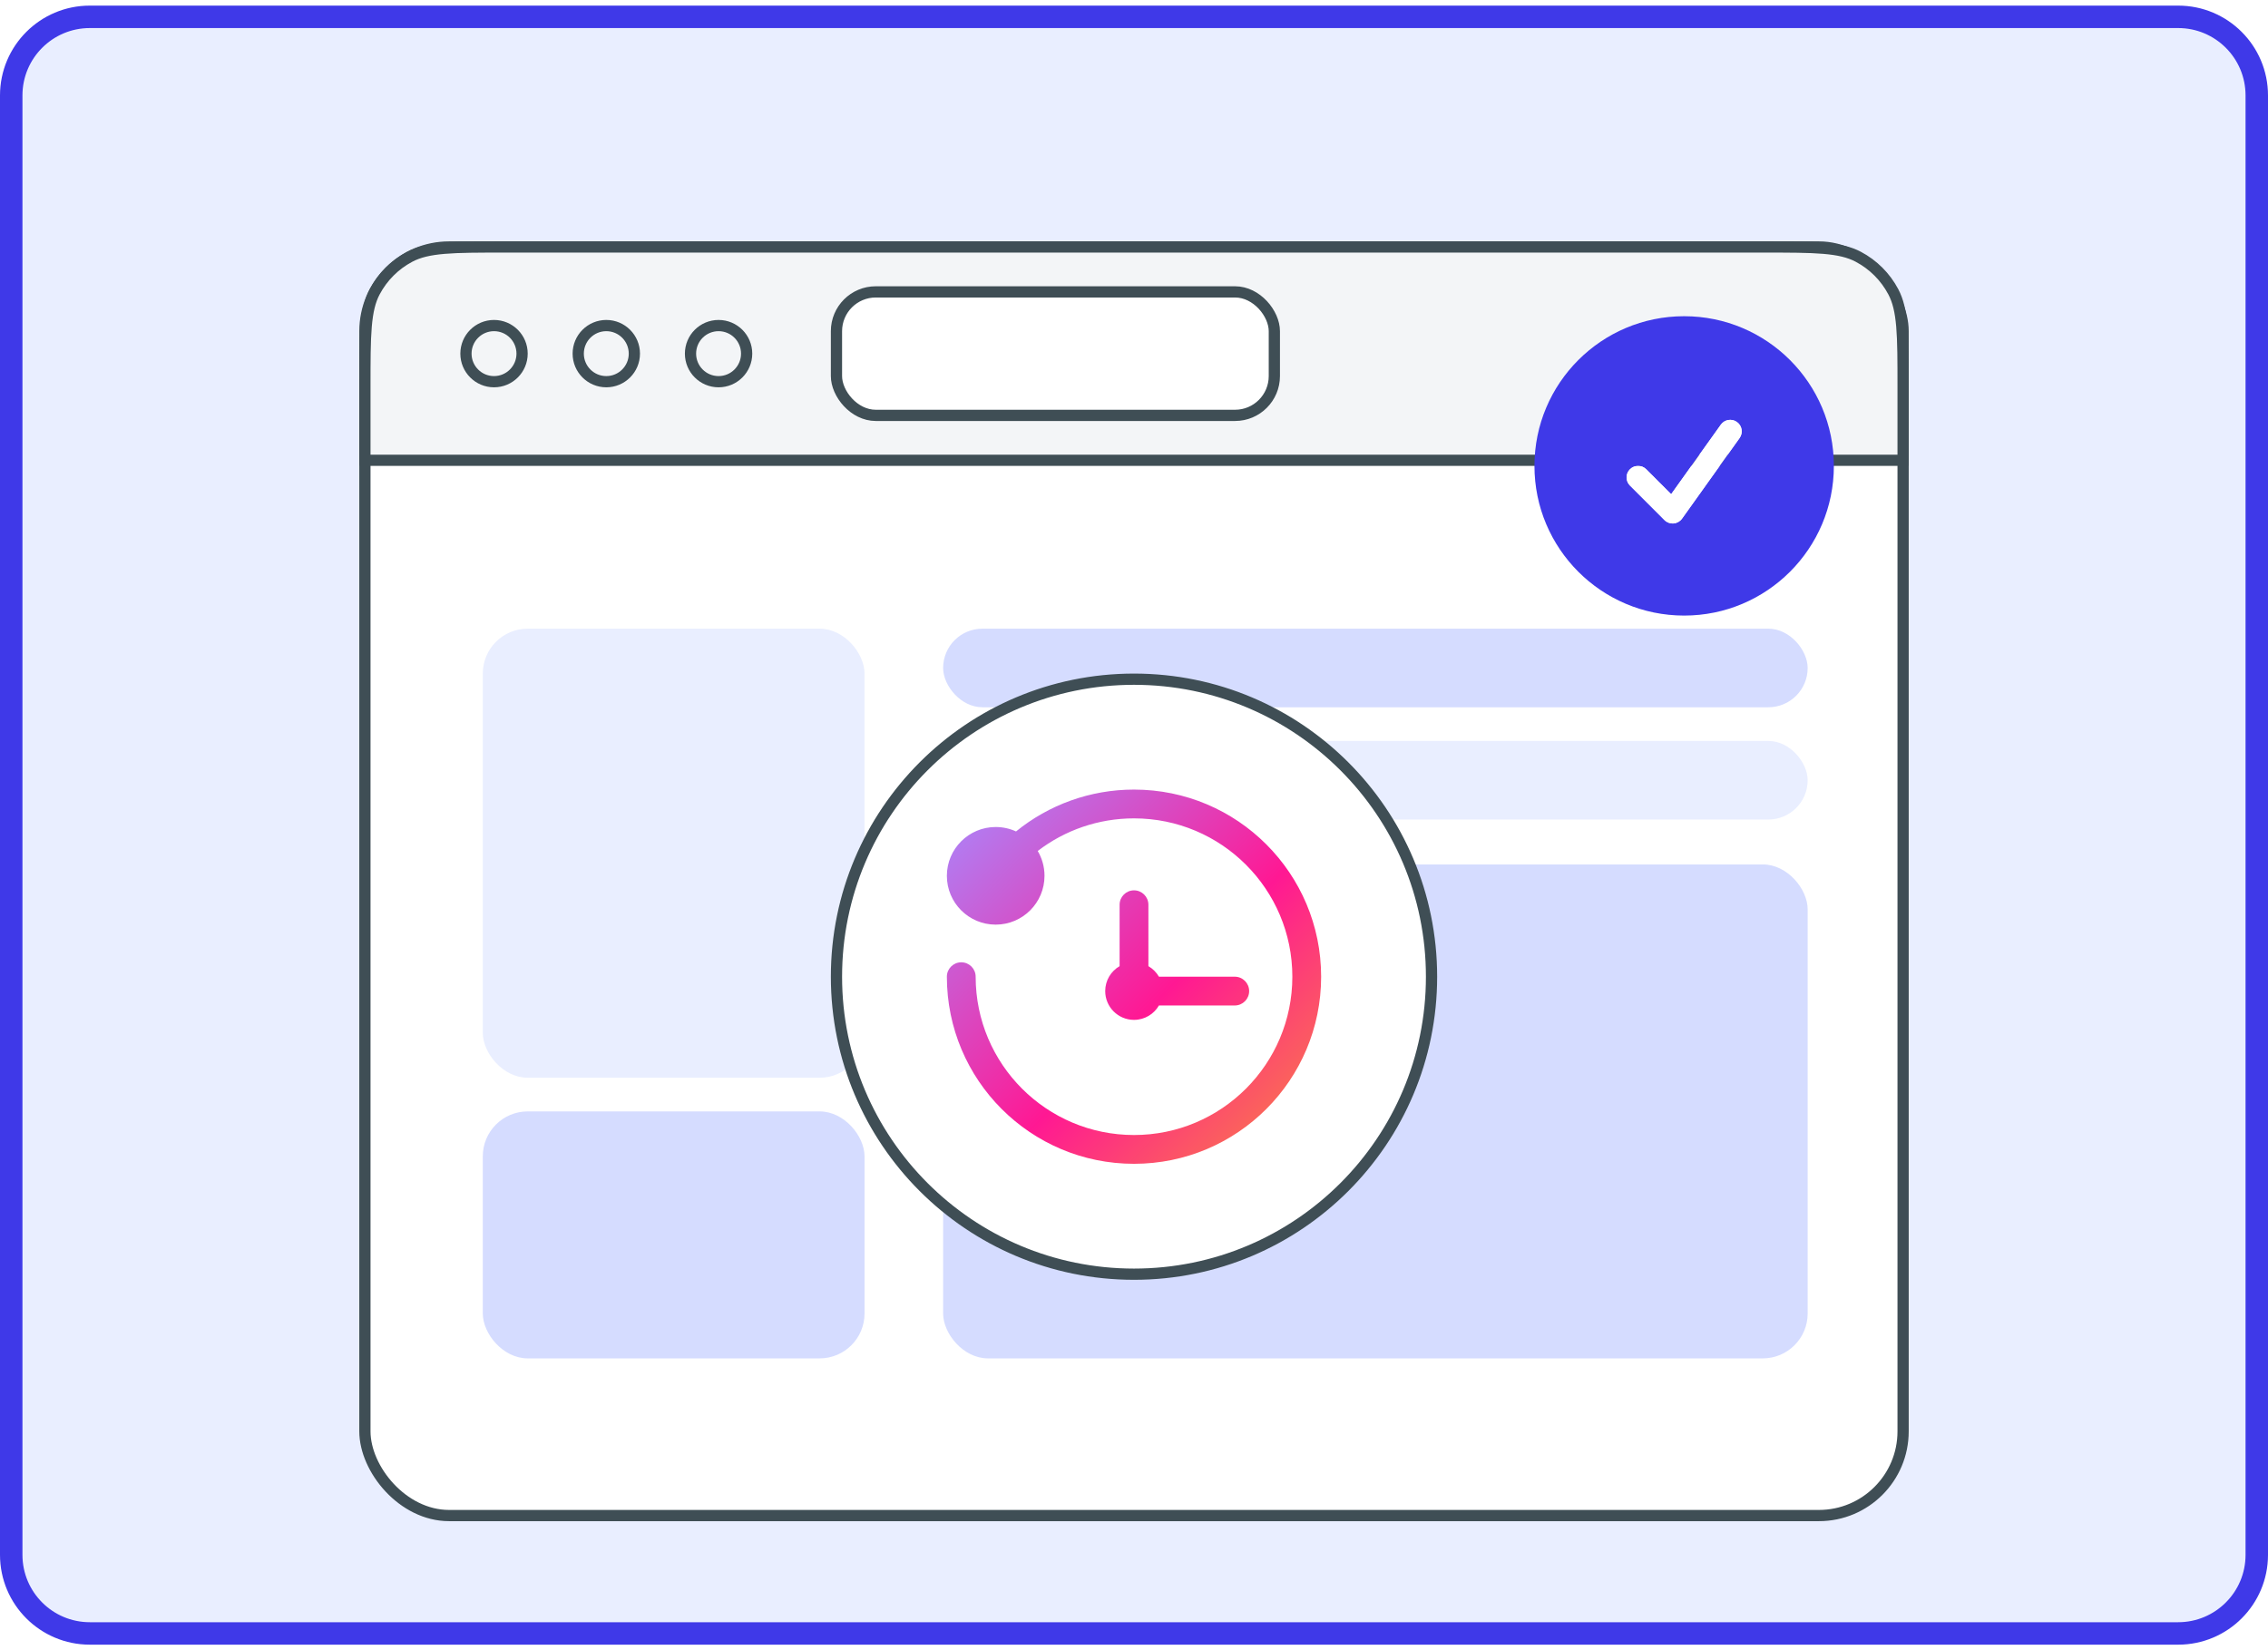 <svg xmlns="http://www.w3.org/2000/svg" width="202" height="147" fill="none" viewBox="0 0 202 147"><path fill="#E9EEFF" d="M1 8.5C1 4.634 4.134 1.5 8 1.5H194C197.866 1.5 201 4.634 201 8.5V138.5C201 142.366 197.866 145.5 194 145.5H8C4.134 145.5 1 142.366 1 138.5V8.5Z"/><path stroke="#3F39E8" stroke-width="2" d="M1 8.5C1 4.634 4.134 1.5 8 1.5H194C197.866 1.5 201 4.634 201 8.5V138.5C201 142.366 197.866 145.5 194 145.5H8C4.134 145.5 1 142.366 1 138.5V8.5Z"/><g filter="url(#filter0_dd_1_9590)"><rect width="137" height="113" x="32.5" y="17" fill="#fff" stroke="#3F4E55" rx="7.5"/><rect width="34" height="40" x="43" y="51" fill="#E9EEFF" rx="4"/><rect width="77" height="7" x="84" y="51" fill="#D5DCFF" rx="3.5"/><rect width="77" height="7" x="84" y="61" fill="#E9EEFF" rx="3.5"/><rect width="34" height="22" x="43" y="94" fill="#D5DCFF" rx="4"/><rect width="77" height="44" x="84" y="72" fill="#D5DCFF" rx="4"/><circle cx="101" cy="82" r="26.5" fill="#fff" stroke="#3F4E55"/><path fill="url(#paint0_linear_1_9590)" fill-rule="evenodd" d="M85.615 80.718C84.907 80.718 84.333 81.292 84.333 82C84.333 91.205 91.795 98.667 101 98.667C110.205 98.667 117.667 91.205 117.667 82C117.667 72.795 110.205 65.333 101 65.333C97.096 65.333 93.413 66.686 90.493 69.061C89.941 68.808 89.327 68.667 88.68 68.667C86.279 68.667 84.333 70.614 84.333 73.014C84.333 75.415 86.279 77.362 88.68 77.362C91.083 77.362 93.029 75.415 93.029 73.014C93.029 72.207 92.809 71.45 92.425 70.802C94.843 68.947 97.834 67.897 101 67.897C108.789 67.897 115.103 74.211 115.103 82C115.103 89.789 108.789 96.103 101 96.103C93.211 96.103 86.897 89.789 86.897 82C86.897 81.292 86.323 80.718 85.615 80.718ZM109.974 82H103.221C102.996 81.611 102.671 81.286 102.282 81.061V75.59C102.282 74.882 101.708 74.308 101 74.308C100.292 74.308 99.718 74.882 99.718 75.59V81.061C98.951 81.504 98.436 82.333 98.436 83.282C98.436 84.698 99.584 85.846 101 85.846C101.949 85.846 102.778 85.331 103.221 84.564H109.974C110.682 84.564 111.256 83.99 111.256 83.282C111.256 82.574 110.682 82 109.974 82Z" clip-rule="evenodd"/><path fill="#F3F5F7" stroke="#3F4E55" d="M32.5 29.46C32.5 27.136 32.5 25.424 32.614 24.072C32.728 22.727 32.951 21.784 33.372 20.991C34.075 19.662 35.162 18.575 36.49 17.872C37.284 17.451 38.227 17.228 39.572 17.114C40.924 17 42.636 17 44.96 17H157.04C159.364 17 161.076 17 162.428 17.114C163.773 17.228 164.716 17.451 165.509 17.872C166.838 18.575 167.925 19.662 168.628 20.991C169.049 21.784 169.272 22.727 169.386 24.072C169.5 25.424 169.5 27.136 169.5 29.46V36H32.5V29.46Z"/><rect width="39" height="11" x="74.5" y="21" fill="#fff" stroke="#3F4E55" rx="3.5"/><circle cx="44" cy="26.5" r="2.5" stroke="#3F4E55"/><circle cx="54" cy="26.5" r="2.5" stroke="#3F4E55"/><circle cx="64" cy="26.5" r="2.5" stroke="#3F4E55"/><path fill="#3F39E8" fill-rule="evenodd" d="M136.667 36.5C136.667 29.136 142.636 23.167 150 23.167C157.364 23.167 163.333 29.136 163.333 36.5C163.333 43.864 157.364 49.833 150 49.833C142.636 49.833 136.667 43.864 136.667 36.5ZM154.937 34.019C155.266 33.558 155.16 32.918 154.699 32.588C154.238 32.259 153.597 32.366 153.268 32.827L148.843 39.021L146.623 36.8C146.222 36.4 145.573 36.4 145.172 36.8C144.772 37.201 144.772 37.85 145.172 38.251L148.249 41.328C148.462 41.541 148.758 41.65 149.059 41.625C149.359 41.6 149.634 41.444 149.809 41.199L154.937 34.019Z" clip-rule="evenodd"/><path fill="#fff" fill-rule="evenodd" d="M154.937 34.019C155.266 33.558 155.16 32.918 154.699 32.589C154.238 32.259 153.597 32.366 153.268 32.827L148.844 39.021L146.623 36.8C146.222 36.4 145.573 36.4 145.172 36.8C144.772 37.201 144.772 37.85 145.172 38.251L148.249 41.328C148.462 41.541 148.759 41.65 149.059 41.625C149.359 41.6 149.634 41.444 149.809 41.199L154.937 34.019Z" clip-rule="evenodd"/></g><defs><filter id="filter0_dd_1_9590" width="152" height="128" x="25" y="13.5" color-interpolation-filters="sRGB" filterUnits="userSpaceOnUse"><feFlood flood-opacity="0" result="BackgroundImageFix"/><feColorMatrix in="SourceAlpha" result="hardAlpha" type="matrix" values="0 0 0 0 0 0 0 0 0 0 0 0 0 0 0 0 0 0 127 0"/><feMorphology in="SourceAlpha" operator="erode" radius="1" result="effect1_dropShadow_1_9590"/><feOffset dy="4"/><feGaussianBlur stdDeviation="4"/><feComposite in2="hardAlpha" operator="out"/><feColorMatrix type="matrix" values="0 0 0 0 0 0 0 0 0 0 0 0 0 0 0 0 0 0 0.1 0"/><feBlend in2="BackgroundImageFix" mode="normal" result="effect1_dropShadow_1_9590"/><feColorMatrix in="SourceAlpha" result="hardAlpha" type="matrix" values="0 0 0 0 0 0 0 0 0 0 0 0 0 0 0 0 0 0 127 0"/><feOffset dy="1"/><feComposite in2="hardAlpha" operator="out"/><feColorMatrix type="matrix" values="0 0 0 0 0 0 0 0 0 0 0 0 0 0 0 0 0 0 0.05 0"/><feBlend in2="effect1_dropShadow_1_9590" mode="normal" result="effect2_dropShadow_1_9590"/><feBlend in="SourceGraphic" in2="effect2_dropShadow_1_9590" mode="normal" result="shape"/></filter><linearGradient id="paint0_linear_1_9590" x1="115.935" x2="84.302" y1="96.363" y2="65.365" gradientUnits="userSpaceOnUse"><stop offset=".026" stop-color="#FA7250"/><stop offset=".401" stop-color="#FF1893"/><stop offset=".995" stop-color="#A78AFF"/></linearGradient></defs></svg>